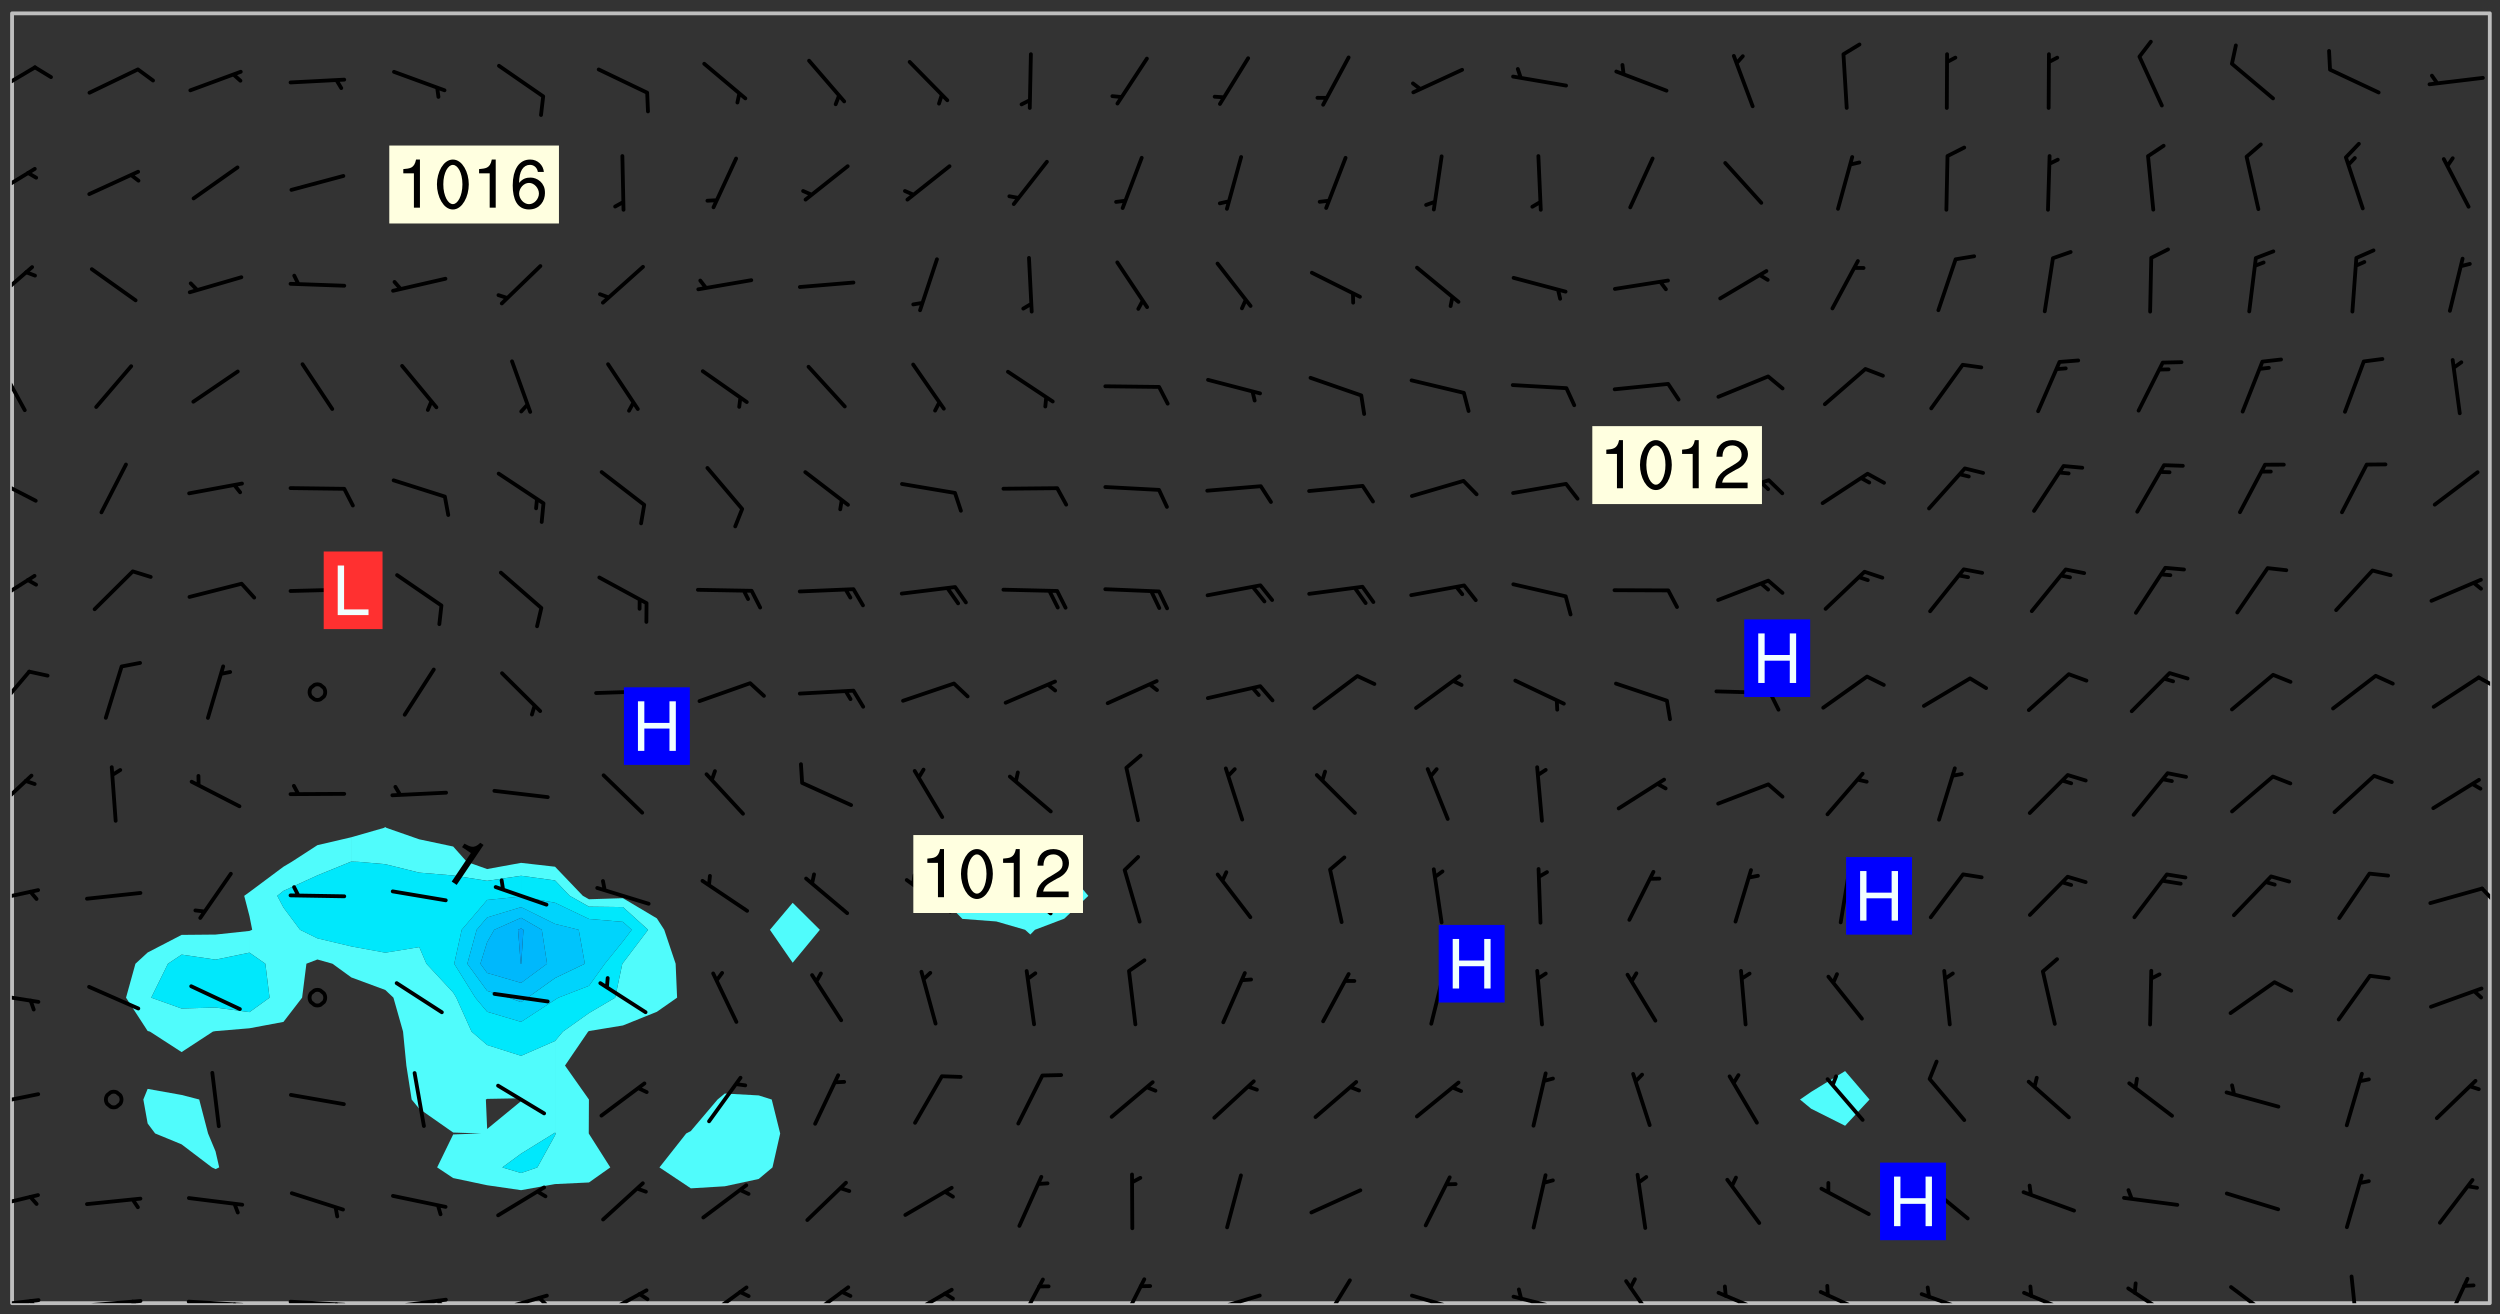 <svg xmlns="http://www.w3.org/2000/svg" role="img" xmlns:xlink="http://www.w3.org/1999/xlink" viewBox="142.45 309.95 326.84 171.84"><rect x="142.45" y="309.95" width="326.84" height="171.84" fill="#333333" stroke="none"/><defs><clipPath id="a"><path d="M144 311.672h1v168.656h-1zm0 0"/></clipPath><clipPath id="b"><path d="M144 311.672h324v168.656H144zm0 0"/></clipPath><clipPath id="c"><path d="M467 311.672h1v168.656h-1zm0 0"/></clipPath><clipPath id="d"><path d="M144 479h4v1.328h-4zm0 0"/></clipPath><clipPath id="e"><path d="M146 479h2v1.328h-2zm0 0"/></clipPath><clipPath id="f"><path d="M153 479h9v1.328h-9zm0 0"/></clipPath><clipPath id="g"><path d="M159 479h2v1.328h-2zm0 0"/></clipPath><clipPath id="h"><path d="M166 479h9v1.328h-9zm0 0"/></clipPath><clipPath id="i"><path d="M172 480h2v.328h-2zm0 0"/></clipPath><clipPath id="j"><path d="M180 479h8v1.328h-8zm0 0"/></clipPath><clipPath id="k"><path d="M186 480h2v.328h-2zm0 0"/></clipPath><clipPath id="l"><path d="M193 479h8v1.328h-8zm0 0"/></clipPath><clipPath id="m"><path d="M199 479h2v1.328h-2zm0 0"/></clipPath><clipPath id="n"><path d="M206 479h9v1.328h-9zm0 0"/></clipPath><clipPath id="o"><path d="M212 479h3v1.328h-3zm0 0"/></clipPath><clipPath id="p"><path d="M220 478h8v2.328h-8zm0 0"/></clipPath><clipPath id="q"><path d="M225 478h3v2.328h-3zm0 0"/></clipPath><clipPath id="r"><path d="M234 478h7v2.328h-7zm0 0"/></clipPath><clipPath id="s"><path d="M247 477h7v3.328h-7zm0 0"/></clipPath><clipPath id="t"><path d="M260 478h8v2.328h-8zm0 0"/></clipPath><clipPath id="u"><path d="M275 476h5v4.328h-5zm0 0"/></clipPath><clipPath id="v"><path d="M288 476h5v4.328h-5zm0 0"/></clipPath><clipPath id="w"><path d="M300 479h8v1.328h-8zm0 0"/></clipPath><clipPath id="x"><path d="M315 477h5v3.328h-5zm0 0"/></clipPath><clipPath id="y"><path d="M326 479h9v1.328h-9zm0 0"/></clipPath><clipPath id="z"><path d="M340 479h8v1.328h-8zm0 0"/></clipPath><clipPath id="A"><path d="M354 477h6v3.328h-6zm0 0"/></clipPath><clipPath id="B"><path d="M366 478h8v2.328h-8zm0 0"/></clipPath><clipPath id="C"><path d="M380 478h8v2.328h-8zm0 0"/></clipPath><clipPath id="D"><path d="M393 478h8v2.328h-8zm0 0"/></clipPath><clipPath id="E"><path d="M406 478h8v2.328h-8zm0 0"/></clipPath><clipPath id="F"><path d="M420 478h7v2.328h-7zm0 0"/></clipPath><clipPath id="G"><path d="M433 477h7v3.328h-7zm0 0"/></clipPath><clipPath id="H"><path d="M449 476h2v4.328h-2zm0 0"/></clipPath><clipPath id="I"><path d="M461 476h5v4.328h-5zm0 0"/></clipPath><clipPath id="J"><path d="M144 465h4v4h-4zm0 0"/></clipPath><clipPath id="K"><path d="M144 452h4v3h-4zm0 0"/></clipPath><clipPath id="L"><path d="M144 439h4v3h-4zm0 0"/></clipPath><clipPath id="M"><path d="M144 426h4v3h-4zm0 0"/></clipPath><clipPath id="N"><path d="M466 425h2v4h-2zm0 0"/></clipPath><clipPath id="O"><path d="M144 411h3v6h-3zm0 0"/></clipPath><clipPath id="P"><path d="M144 397h3v7h-3zm0 0"/></clipPath><clipPath id="Q"><path d="M466 398h2v2h-2zm0 0"/></clipPath><clipPath id="R"><path d="M144 384h4v6h-4zm0 0"/></clipPath><clipPath id="S"><path d="M144 371h4v5h-4zm0 0"/></clipPath><clipPath id="T"><path d="M144 357h2v7h-2zm0 0"/></clipPath><clipPath id="U"><path d="M144 344h3v6h-3zm0 0"/></clipPath><clipPath id="V"><path d="M144 331h4v5h-4zm0 0"/></clipPath><clipPath id="W"><path d="M144 318h4v5h-4zm0 0"/></clipPath><g id="X" clip-path="url(#clip1)"><path fill="#fff" fill-opacity="0" fill-rule="evenodd" d="M0 0h1000v1000H0zm0 0"/><path fill="#d3d3d3" fill-opacity="0" fill-rule="evenodd" d="M162.152 355.867l-.234.293.059.234.117.172.176.234.293.348.113.059.117-.172.059-.234.176-.176.465-.176h.699l.234.293.289.816.059.176.176.23.352.234.699.699.172.176.234.348.234.41.289.582.41.465.23.234.234.176.117.23.176.293.172 1.164v.234l.059.289.059.117.117.117.348.41.117.172.176.176.176.234.117.172.172.352.059.234.234.406.234-.059-.176.176-.059.93h-.582l-.234-.113-.348.113-.117.117-.059.293-.059.176-.117.172-.465.293-.059.234-.059.113v.645l.059.172v.41l.059.059v.406l.059.406.117.176.059.059.23.641-.059.293v.699l-.059.582v.234l-.059.23-.055.352v1.922l.055.117h.426l-.367.117-.023.352.891 1.168 1.742.539 1.34.359v.539l.09.809.535.715 1.52.27.891-.086.09 1.164.535.18 1.16-.18 2.055-.984 1.16-.363 1.879-.176 1.695-.18-.18.719-1.516.086-1.25.09-.805.27-1.074.809.27.719.535.898-.18.625-.266.809.266 1.078.625.898.805.18 1.25-.18-.266.723.098.504.055.293v.172l.059.293v.406l.176.117.352.117h.406l.293-.176.113-.117.059-.117.117-.23.059-.176.352-.465.23-.176.176-.059.176.059.059.176.117.988.055.469.059.172.117.234.176.059.816.059h.289l.117.234.059.406.059.352v1.105l.117.293.117.348.289.699.176.352.582.754.352.176.172.059.469.234.641.465.348.234.293.176.293.055.23.062.816.348.293.176.113.172.352.352.117.176.523.641v.289l.059.352v.348l.059.352.059.289.117.059.172.059h.176l.582.234.176.117.176.289.176.234.113.234.293.23.117.117v.41l.059.055.289.234.234.117.059.117.117.172.059.117.23.234.059.176.234.059.117.059-.117.113-.059.117v.117l-.117.293-.117.289v.582l.176.117.117.059.059.117.117.117.113.059.176.348.059.352.059.406v.176l-.059.176-.117.699v.172l.117.176.293.293h.406l.176.117.117.172.117.293v.234h-.527l-.23-.234h-.234l-.176.059-.059.699.059.348.117.176.176.41.117.23.289.469.176.055h.523l.234.059.758.641.059.293v.234l.059.059.23.348v.352l-.117.172v.293l.293.289.293.176.172.059.293.176.293.117.582.406.289.234.293.176.219.16.016.012.23.176.641.523.176.234.117.176.176.176.113.172v.641l.117.176.469.117.582.117.234.059.23.113.293.117.113.059.586.352.289.172.176.062.176.055.176.059.699.352.289.176.234.055.289.176.234.117.641.406.293.117.172.059.234.059.41.059.23.059.234.117.059.172-.41.176.469.059.059.293.113.234.176.055.234.059.176.059.406.117.641.234.117.172.059.234v.176l-.059.117-.059.406.234.234.117.059.348.117.641.23.176.117.289.117.176.176.234.465.582 1.105.176.176.348.176.176.117.352.117 1.047.523.234.059.465.113.293.059.465.176.758.582.234.234.348.465.176.176.289.234.816.699.293.176.289.289.293.176.293.289.695.641.176.176.293.234.289.234.469.289.641.582.348.234.234.293.348.348.352.465.934.992.348.406.117.176.234.059.113.117.645.176.23.113.234.059.293.176.23.117.934.699.406.406.234.176.406.176.234.117.816.348.348.234.234.117.293.289.23.117.758.352.352.172.23.059.293.117.234.059.871.176h.816l.469.23.172.059.875.699.465.117.293.059.176.059.23.059.469.059.348.059.352.059.406.059h.293l.172.059v.23l.176.176h.293l.348.059.352.059.699.117h.641l.465-.234.293-.176.172-.117.41-.172.289-.176.934-.465.469-.293.523-.293.465-.172.465-.176 1.051-.465.289-.117.41-.117.289-.117.527-.176 1.516-.699.582-.348.289-.059.293-.059.348-.117.875-.23.352-.117h.113l.234-.059.875-.234.234-.059h.812l.352-.059.816-.117.172-.059.352-.055.293-.059.23-.059.816-.176.176-.059h.348l.234-.059.465-.117.758-.172.234-.059h.348l.41-.117.289-.059 1.285-.059h.289l.41-.059.23-.059h.176l.875-.117h.406l.41-.117h.348l.352-.113.871-.059h1.75l1.047.289.41.117.289.117.352.117.289.117 1.051.172.289.059h.293l.293.059.172.059.41.059.172.059.117.059h.117l.117.059.352.059h.113l.41.066 1.922.395 1.926.395 1.52.449 1.695.719 2.145.805 1.605-.719 1.43-.805 1.16-1.078 1.25-.449 3.035-.719 1.875-.359 2.145-1.348 2.234-1.254 2.5-1.258 1.695-.449 1.785-.18 1.16-.27.625.539 1.34-.27.715-.988.984-1.344.445-.18.805-.359 1.875-.539 1.785-.449 1.25-.27 1.16-.09 1.699-.09 1.961-.27 1.25-.09h.539l.625-.09h.891l2.145-.18 2.41-.18 2.59-.09 1.695.18 1.609.09 1.43.359 1.16.719 1.875.988 1.16 1.527.266.715.629.09.355.898.535.539.535 1.527 1.074.359h.535l-.805.535.09 1.707.715 2.695.891.805.895.988.715 1.258 1.785.539 1.52-.18.355 1.344 1.609-.805.98-.539.27.27.316-.215.219-.145.801.449.449-.359h.355l.535-.27.539-.719.535-.27.625-.988 1.16.449.84.371 1.395.617 1.695-.18h1.605l1.785.09.18-1.707.535-1.344.805.27.492.848.402.406-.09.539v.359l.715.449.711-.27h1.43l.359.988.445 1.258.715 1.344 1.25.629 1.695.629.715-.18.18-.539.98-.09.449.359.086 1.258-.266.629-.535.18v.539l.715.984.266.539.984.988.801 1.078-.266.359-.09.898-.625 2.332-.355 2.066-.09 1.793-.18.719-.09.539v1.438l-.98 1.883-.359 1.707-.535.898-.805 1.168-.266.539 2.055 1.254.086.359-.355.539-.09-.18v.809l.09 1.438-.445.715-1.074.094-.266.715.535.898.805.719 1.16.809 1.34.27.445.359-.355.449-1.789-.09-1.25-.449-.715-.719-.625-.09-.176 3.59-.188 1.309h89.359V311.703h-55.27v49.082l.762.125 3.289.543 2.023 2.836v2.754l2.352.332 2.348.332h4.051l-1.379 4.16-2.023.707-2.023.703-.543.344-2.594 1.617-.188.117-2.023-2.078-.73-2.742-2.672-2.078-1.375-3.5-.066-.082-1.957-2.672 2.75-1.418v-49.082H294.422v91.414l.117.031.133.012.074.074.105.047.09.059.086.059.09.059.297.297.059.09.031.117.027.117.016.137-.031.117-.059.09-.059.086-.043.105-.047.102-.027.121v.145l.176.27.148.148.074.086.074.074.043.105.062.09.059.086.043.105.059.09.047.102.043.105.059.086.117.18.074.074.062.086.059.09.043.105.059.09.059.086.062.09.059.09.043.102.117.18.074.074.059.086.074.074.09.059.105.047h.148l.133-.016.133.016.102-.047.074-.074.047-.102-.016-.133v-.148l-.047-.105-.027-.117-.047-.102-.027-.121-.043-.102-.062-.09-.043-.102-.043-.105-.031-.117-.016-.133-.012-.137.086-.059.059-.086.121-.031.043.105.016.133v.117l.059.102.059.09.09.059.148.148.059.09.043.105-.012.102.086.059.105.047.086.059.09.059.074.074-.117.027-.105.047-.086.059-.074.074-.059.09-.062.086-.027.121-.047.102-.043.105-.031.117-.012.133-.016.133v.148l.027.117.047.105.043.102.059.09.074.074.09.059.074.074.09.059.059.09.043.105.047.102.117.031.133.016h.148l.117-.031.105.043.043.105.047.102.027.121L299.5 410l.027.117.031.121.027.117.105.043.102.047.133-.016.148.148.062.086.074.074.07.074.09.062.105.043.102.043.117.031.137.016.117-.031.074-.074.027-.117-.012-.133-.031-.121-.027-.117.043-.105h.117l.09.062.117.027h.148l.133.016h.148l.133.016.133-.016h.148l.133-.016.133-.012.137.012.117-.027.133-.016.191-.059-.059.176-.016.133-.027.121-.016.133-.059.086-.133.016-.105.047-.105.043-.117.031-.117.027-.266.031h-.148l-.133.016-.074.074.059.086.148.148.117.18.074.07.09.062.09.059.086.059.09.059.102.043.105.062.105.043.086.059.105.047.102.043.18.117.059.09-.043.102-.047.105.016.133.223.223.059.09.043.102.031.121.043.102.016.133.031.117.012.137.031.117.148.148.102.043.105.043.117.031.133.016.137.016h.117l.117-.031.09-.059.043-.105.047-.102.043-.105.031-.117.012-.133v-.148l-.012-.133-.016-.133-.031-.117-.043-.105-.047-.105-.043-.102-.043-.105-.016-.133.016-.133.027-.117.031-.117.027-.121.047-.102.09-.059.086-.062.074-.074.09-.059.223-.223.059-.086.074-.074.117-.18.059-.086v-.148l-.074-.074-.102-.047-.105-.043-.102-.043-.059-.09-.047-.105-.027-.117.09-.059.117-.031.102-.043.18-.117.148-.148.012-.133-.012-.105-.09-.059-.133.016h-.148l-.133.016-.133-.016-.121-.031-.086-.059-.074-.074-.059-.09-.062-.086-.117-.18-.059-.086.031-.121.086-.059.121-.031.059-.086v-.121l-.031-.117-.059-.09-.059-.086-.047-.105-.027-.117-.016-.133.059-.09.074-.074.09-.059.117-.18.074-.074.059-.086.148-.148.121-.031.133-.016.133.016.074.074.043.105.016.133-.031.117-.117.031-.133.012-.148.148-.043.105-.047.102-.027.121-.031.117v.148l.031.117.043.105.059.09.074.07.074.074.117.031.121.027.117-.027.133-.016h.117l.09.059.074.074.047.105.059.086.102.047.133.016.105.043.086.059-.012.105-.074.074-.18.117-.059.09-.09.059-.07.074-.074.074-.062.09-.027.117-.016.133.016.133-.016.133v.148l.016.133.027.117.031.121.074.074.09.059.086.059.09.059.117.031v.086l-.102.047-.09.059-.266.031-.117.027h-.148l-.105.043-.102.047-.059.09-.062.234-.012.133-.031.121-.016.133v.293l-.012.133.012.137.016.133.133.016.133.012.121.031.086.059.074.074.047.105.043.102.016.133v.445l-.016.133v.445l.031.266.027.117.016.133.031.117.086.211.031.266v.148l-.031.117-.027.117-.031.121-.027.117-.031.117-.031.121-.012.133-.016.133.09.059.117-.031.102.016.047.105-.031.266v.441l-.043.105-.047.105-.043.102-.043.105-.059.086-.031.121-.043.117-.031.117-.016.133.016.133.059.09.105.047.086.059.059.086-.012.137-.031.117-.043.102v.445l-.016.133v.148l-.031.117-.043.105-.027.117-.047.105-.043.102-.031.121-.027.117-.031.133-.031.117-.027.117-.043.105-.031.117-.031.121-.012.133-.016.133v.297l.027.117v.148l.047.398.027.117.059.09.121.031h.148l.133-.016.059.09v.117l-.059.09-.09.059-.102.043-.105.047-.09.059-.086.059-.137.016-.117-.031-.133-.016-.102.047-.062.086-.012.137-.016.133-.031.117-.027.117-.016.133-.031.121v.297l.016.133.031.117v.148l.012.133v.148l-.027.117-.047.102-.027.121-.031.117-.059.09-.074.074-.102.043-.105.047-.117.027-.121.031-.102-.047.059-.086.105-.047.027-.117.031-.117.027-.121.031-.117v-.148l.016-.133-.031-.117-.043-.105-.105.016-.074.074-.102.043-.09.062-.074.074-.043.102-.016.133-.031.117L304.25 426l-.031.117-.027.117-.031.121-.027.117-.031.117-.043.105-.09.059h-.09l-.117-.031-.031-.086.016-.137-.031-.117v-.148l-.012-.133v-.148l-.062-.234-.027-.121-.043-.102-.047-.105-.059-.086-.059-.09-.043-.105-.062-.086-.148-.148-.07-.074-.105-.047-.105-.043-.102-.043-.297-.297-.09-.074-.086-.059-.105-.043-.09-.062-.086-.059-.105-.043-.09-.059-.086-.062-.074-.07-.105-.047-.086-.059-.105-.043-.09-.062-.102-.043-.105-.043-.086-.059-.105-.047-.105-.043-.102-.047-.09-.059-.102-.043-.105-.043-.09-.062-.117-.027-.133-.016-.133.016H299.75l-.133.016-.117-.031-.09-.059-.074-.074-.09-.059-.102-.047h-.148l-.121-.027-.102-.043-.074-.074-.117-.18-.09-.059-.102-.043-.09-.062-.105-.043-.09-.059-.086-.059-.105-.047-.059-.086-.059-.09-.043-.105-.047-.102-.074-.074-.086-.059-.074-.074-.09-.059-.223-.223-.043-.105-.031-.266.105-.043h.145l.105.043.074.074.09.059.086.059.105.047.09.059.148.148.07.074.148.148.062.086.074.074.086.059.074.074.09.062.09.059.086.059.27.176.102.047.105.043.102.043.047-.074.059-.086.074-.074.07-.074.105.043.074.074.059.09.043.102.047.105.043.105.121.027.117-.027.074-.09.043-.105.059-.09.074-.074.105-.043.117-.027.133.012.09.059.148.148.059.09.043.105.047.102.043.105.043.102.105.047.105.043.133.016.086-.059.059-.09.074-.074.105-.043.117.027.105.047.102.043.105.043.102.047.18.117v.117l-.016.133.016.133.016.137.059.086.102.047.121.027.117.031h.148l.117-.031.059-.09.18-.117.059-.09.074-.074.059-.086.117-.18.18-.117.117.031.09.059.043.074-.016.133v.117l.09.059h.148l.133-.016.133-.012.266-.031.105-.043.117-.031.121-.027.074-.074.07-.074.062-.09-.016-.105-.047-.102-.102-.043-.105-.016-.117.027-.266.031h-.148l-.074-.074-.09-.059-.117-.031-.117-.027-.133-.016h-.148l-.133.016h-.297l-.105-.047-.148-.148-.043-.102-.059-.09.223-.223.086-.059.105-.043.117-.031.133-.016.133.016.137.016.102.043.133-.012.09-.062.102-.043.062-.09-.047-.102-.09-.059-.117-.031-.102-.043-.059-.09-.062-.09v-.117l.016-.133.105-.047.074-.07v-.121l-.09-.059-.031-.117.09-.059.074-.074.043-.105.059-.09.047-.102.016-.133v-.148l-.047-.105-.043-.102-.09-.059-.133-.016-.102-.043-.137-.016-.117-.031h-.445l-.133-.016-.133-.012-.133-.016-.117-.031h-.148l-.133-.016-.133-.012-.266-.031-.121-.043-.086-.059-.074-.074v-.148l.012-.133.105-.047.102-.043.133-.016h.152l.133-.016h.293l.121.031.102.043.09.059.234.062.121-.047.09-.059.102-.043.133-.016.105.043.102.047.133.012.121-.027h.145l.121-.031.117-.027.105-.047.074-.074.086-.059.148-.148.059-.086.047-.105.027-.117.016-.105-.102-.043-.09-.059-.117-.031-.105-.043-.09-.062-.074-.086-.074-.074-.102-.043-.105-.047-.102-.043-.059-.09-.047-.102-.086-.211-.062-.086-.059-.09-.074-.074-.086-.059h-.27l-.117.031-.09.059-.102.043-.133.016-.105-.016-.027-.117-.062-.09-.117-.031-.102-.043-.148-.148-.031-.117-.016-.105.074-.074.18-.117.117-.027.117-.031.137.016.102.043.105.043.102.047.105.043.117.031.133.016.117.027.133.016.105-.016.09-.059-.074-.074-.105-.043-.074-.074-.074-.09-.148-.148-.086-.059-.09-.059-.074-.074-.09-.059-.102-.047-.121-.027-.102-.047-.105-.043-.117-.031-.102-.043-.121-.031h-.148l-.117.031-.105.043-.086.062-.18.117-.086.059-.09.059-.105.047-.086.059-.105.043-.102.043-.105.047-.074.074-.059.09-.059.086-.047.105-.059.086-.074.074-.133-.012-.117-.031h-.117l-.074.074-.09.059-.074.074-.09.059-.086.059-.105.047-.102.043-.137.016-.102-.043-.148-.148-.105-.047h-.086l-.105.047-.102.043-.121.031-.117-.031-.074-.074v-.117l.031-.121.074-.07.059-.09.074-.074.117-.031.105-.043h.293l.133-.016.137-.016.102-.043.09-.059.102-.047.09-.059.133-.012.09.059.133.012.09-.059.086-.059.105-.043.09-.059.086-.062.09-.059.148-.148.059-.086.059-.09.105-.043.133-.016.117.027.121.031.059-.059.059-.09.031-.266.027-.117.105.012.133.016.102-.043.09-.059.059-.09.074-.074.059-.09.047-.102.012-.133-.012-.133-.047-.105-.148-.148-.059-.09-.059-.086-.043-.105v-.445l.016-.133v-.148l.012-.133-.059-.059-.09.059-.102-.043-.18-.117-.086-.059-.062-.09-.059-.09-.074-.074-.086-.059-.121.031-.102.012-.105.047-.086.059-.105.043-.148.148-.09.059-.086.059-.09.062-.105.043-.133.016v-.121l.105-.043.117-.031.074-.07.043-.105v-.148l-.027-.117-.148-.148-.133-.016h-.148l-.117.031-.105.043-.102.043-.09.062-.117.027-.074-.074.012-.133-.043-.102-.043-.105-.09-.059-.117.027-.121.031-.117.031-.102.043-.121.031-.102.043-.105.043-.09.059-.102.016v-.117l.016-.133-.059-.09-.074.043-.148.148-.059.09-.074.074-.047.105-.043.102-.074.074-.059.09-.074.074-.059.086-.074.074-.09.062-.074.07-.074.074-.102.016-.133.016-.105-.043v-.121l.148-.148.043-.102.059-.09.047-.102.043-.105.059-.09.031-.117.043-.102.031-.121.027-.117.047-.105.043-.102.043-.105.074-.07.09-.062.09-.059.102-.043h.297l.266-.031.105-.043-.074-.074-.117-.031-.105-.043-.09-.059-.102-.047-.09-.059-.102-.043-.105-.043-.09-.062-.086-.059-.105-.043-.102-.043-.121-.031-.117-.031-.102-.043L297.5 410.25l-.102-.043-.09-.059-.043-.105-.016-.133.102-.043.133-.016.137.016.133-.016.102-.043.059-.09.016-.105-.09-.059-.074-.074-.102-.043-.09-.059-.148-.148-.043-.105-.016-.133v-.293l-.059-.09-.09-.059-.074-.074-.043-.105-.031-.117-.059-.09-.074-.074-.117-.027-.074-.074-.09-.059-.09-.062-.086-.059-.074-.074-.059-.086-.047-.105-.086-.059-.148-.148-.195-.059-.133.016-.102.043-.074.074-.047.102-.043.105-.059.09-.059.086-.297.297-.09.059h-.086l-.062-.086-.043-.105.031-.117.059-.09.027-.117-.012-.133-.09-.062-.105.047-.117.027-.117.031-.27.176-.102.047-.117.027-.105.047-.09.059-.102.043-.059-.086-.047-.105.016-.133.047-.105.07-.074.074-.07.059-.09v-.148l-.043-.105h-.238l-.102.047-.031.117-.027.117-.031.121-.074.043-.133.016-.074-.047-.043-.102-.043-.105-.047-.102-.043-.105-.121.031-.102.043-.133.016-.117.031-.105.043-.09.059-.102.047-.121.027-.133.016-.102-.043-.059-.09-.047-.105-.043-.102-.043-.105v-.117l.059-.09.086-.059.18-.117.102-.047.105-.043.105-.059.102-.043.09-.062.102-.043.105-.059.102-.047.09-.059.105-.043.102-.043.09-.062.102-.043.137-.016.117.031.102.043.121.031.102.043.105.047.102.043.105.043.102.047.105.043.102.043.105.047.086.059.105.043.117.031.105.043.102.047.09.059.105.043.102.043.105.047.117.027.102.047.121.027h.148l.086-.059.016-.102.059-.09-.027-.117-.074-.074-.117-.18-.074-.074-.09-.074-.18-.117-.086-.059-.105-.043-.102-.047-.27-.176-.059-.09-.074-.074-.059-.09-.043-.102-.031-.117-.016-.137v-.562l-.012-.133-.016-.133-.031-.117-.016-.133-.012-.133-.031-.121-.223-.223-.059-.086-.016-.105.031-.117.133-.016v-91.414H172.992v1.453l-.059.234-.352 1.051-.172.523-.117.348-.176.41-.117.172-.234.293-.23.059h-.352l-.117.059-.23.406v.293l.117.176.23.23.117.234.641.758.293.465.176.234.23.352.234.348.641.816.176.465.172.41.117.695.176.469.117 1.398.059.465v.875l.117 1.047v4.781l-.059.465-.352 1.281-.176.523-.113.41-.352.93L172.934 336l-.234.582-.117.176-.172.348-.176.406-.352.816-.059.293-.113.293-.117.289-.059.176-.117.875-.059.406-.059.117-.059.176-.059.172-.23.527-.117.172v.234l-.117.234-.059.172-.176.586v.289l-.059.176v.293l-.059.113-.059.527v.172l-.055.234v2.621l-.176.816-.117.176-.176.234-.117.172-.113.234-.586.934-.23.289-.293.465-.176.234-.289.352-.352.699-.113.23-.176.41-.176.23-.406.527-.816.699-.293.172-.289.234-.176.117-.176.176-.523.406-.527.176-.172.176-.234.055-.641.176h-.758m12.211 31.023l-1.074.449.359.895 1.25-.715.445-.539-.98-.09"/><path fill="#d3d3d3" fill-opacity="0" fill-rule="evenodd" d="M201.508 416.598h-.895l.449.629.98.359.805-.09.445-.988-.176.09-.715-.355-.895.355m154.621 59.07l-.059-.523v-.293l.113-.293.059-.23.469-.469h.113l.117-.113.117-.059h.176l.234-.059h.348l.234.059.117.059.23.172.059.176.117.582v.293l-.117.176-.172.289-.176.176-.527.523-.23.234-.117.059h-.176l-.117-.059-.406-.293-.176-.117-.117-.059-.059-.113-.055-.117m6.641-10.957l-.059-.172v-1.109l.059-.172.176-.059.172-.059h.176l.234-.059.117.059.059.699-.059.172-.117.176-.117.059-.234.523-.113.059h-.234l-.059-.117m9.613-14.391l-.117-.176v-.699l.293-.875.117-.172.176-.352.113-.23.117-.293.352-.758.117-.23.172-.234h.176l.117-.059h.641l.117.059.234.234.172.113.352.293.117.117.113.176v.113l.117.059.117.117v.699l-.059.176v.23l-.059.176-.348 1.051-.117.23-.117.234-.117.059-.23.234-.641.289h-.875l-.41-.117-.641-.465"/><path fill="none" stroke="#bebebe" stroke-linecap="round" stroke-linejoin="round" stroke-miterlimit="10" stroke-width=".5" d="M467.957 311.695H144.027v168.625h323.93v-168.625"/><g clip-path="url(#a)"><path fill="#fff" fill-opacity="0" fill-rule="evenodd" d="M144 475.891v4.438h.004H144V311.672h.004H144v164.219"/></g><g clip-path="url(#b)"><path fill="#fff" fill-opacity="0" fill-rule="evenodd" d="M144.004 480.328V311.672h48.816v106.41l-.188.109-4.25 1.219-4.438 1.035-3.371 2.184-1.066.633-4.441 3.309-.691.5.691 2.664.352 1.773-.352.148-4.438.477-4.438.043-4.438 2.301-1.598 1.469-1.23 4.438 2.828 4.359v7.57l-.562 1.387.562 3.133.977 1.305 3.461 1.426 3.965 3.012.473.227.48-.227-.48-2.094-.977-2.344-1.156-4.438-2.305-.594-4.438-.793v-7.57l.297.078 4.141 2.68 4.098-2.68.34-.062 4.438-.371 4.441-.832 2.441-3.172.562-4.438 1.434-.551 1.965.551 2.473 1.793 4.438 1.641 1.066 1.004 1.258 4.438.434 4.441.691 4.438.992 1.211 4.438 3.109 3.645.117-3.645.129-2.098 4.309 2.098 1.395 4.438.938 4.438.645 4.441-.797 4.438-.211 2.785-1.969-2.785-4.383-.031-.055.023-4.438-3.129-4.438 3.027-4.441.109-.074 4.438-.727 4.438-1.785 2.645-1.852-.191-4.438-1.492-4.438-.961-1.488-4.438-2.641-4.438.141-.801-.449-3.637-3.805-4.441-.504-4.438.809-2.652-.941-1.785-2.004-4.438-.941-4.273-1.492-.168-.109V311.672h44.387v141.242l-.949.785-3.492 4.117-.605.32-3.496 4.438 4.102 2.734 4.441-.27 4.438-.957 1.797-1.508 1.008-4.438-1.105-4.438-1.699-.539-4.438-.246V311.672h8.875v116.305l-2.973 3.531 2.973 4.305 3.555-4.305-3.555-3.531V311.672h35.508v111.645l-4.438.078-4.441.07-4.438.934-2.969 2.672 2.969 3.012 4.438.336 3.758 1.09.684.617.602-.617 3.836-1.457 3.148-2.98-3.148-3.754V311.672h102.082v138.305l-4.438 2.719-1.457 1.004 1.457 1.203 4.438 2.227 3.191-3.43-3.191-3.723V311.672h84.324v168.656H144.004"/></g><path fill="#50fcfc" fill-rule="evenodd" d="M161.754 444.742l-2.828-4.359 1.23-4.438 1.598-1.469 4.438-2.301 4.438-.043 4.438-.477v2.84l-4.438.914-4.438-.656-1.785 1.191-2.188 4.438 3.973 1.418 4.438-.129 4.438.602 2.625-1.891-.551-4.438-2.074-1.449v-2.84l.352-.148-.352-1.773-.691-2.664.691-.5 4.441-3.309 1.066-.633 3.371-2.184 4.438-1.035v3.188l-.113.031-4.324 1.766-4.438 2.027-.809.648.809 1.531 2.168 2.906 2.27 1.121 4.438 1.051 4.438.82 4.441-.727.934 2.172 3.504 3.777.402.66 1.996 4.438 2.039 1.754 4.438 1.41v5.551l-4.438.082-.168.082.168 3.852 4.438-3.648.383-.203-.383-.164v-5.551l4.441-1.941v11.977l-.18.117-4.262 2.637-2.453 1.801 2.453.734 2.125-.734 2.316-4.203.086-.234-.086-.117v-11.977l1.023-1.223 3.414-2.426 3.418-2.012.941-4.438.078-.094 3.289-4.344-3.289-2.969-4.438-.055-2.516-1.414-1.922-2.012-4.441-.613-4.438.664-4.438-.703-4.438-.371-4.441-1.102-3.477-.305-.961-.031v-3.188l4.25-1.219.188-.109.168.109 4.273 1.492 4.438.941 1.785 2.004 2.652.941 4.438-.809 4.441.504 3.637 3.805.801.449 4.438-.141 4.438 2.641.961 1.488 1.492 4.438.191 4.438-2.645 1.852-4.438 1.785-4.438.727-.109.074-3.027 4.441 3.129 4.438-.023 4.438.031.055 2.785 4.383-2.785 1.969-4.438.211-4.441.797-4.438-.645-4.438-.938-2.098-1.395 2.098-4.309 3.645-.129-3.645-.117-4.438-3.109-.992-1.211-.691-4.438-.434-4.441-1.258-4.438-1.066-1.004-4.438-1.641-2.473-1.793-1.965-.551-1.434.551-.562 4.438-2.441 3.172-4.441.832-4.438.371-.34.062-4.098 2.68-4.141-2.68-.297-.078m0 12.09l-.562-3.133.562-1.387 4.438.793 2.305.594 1.156 4.438.977 2.344.48 2.094-.48.227-.473-.227-3.965-3.012-3.461-1.426-.977-1.305"/><path fill="#00e8fc" fill-rule="evenodd" d="M166.191 441.801l-3.973-1.418 2.188-4.438 1.785-1.191 4.438.656 4.438-.914 2.074 1.449.551 4.438-2.625 1.891-4.438-.602-4.438.129m13.316-13.199l-.809-1.531.809-.648 4.438-2.027 4.324-1.766.113-.031.961.031 3.477.305 4.441 1.102 4.438.371 4.438.703 4.438-.664v2.711l-4.438.449-3.324 3.902-.98 4.438 2.762 4.438 1.543 1.836 4.438 1.324 4.441-2.895.422-.266 4.016-1.555 2.07-2.883 2.367-2.926 1.145-1.512-1.145-1.035-4.438-.379-4.438-2.121-4.441-.816v-2.711l4.441.613 1.922 2.012 2.516 1.414 4.438.055 3.289 2.969-3.289 4.344-.078.094-.941 4.438-3.418 2.012-3.414 2.426-1.023 1.223-4.441 1.941-4.438-1.41-2.039-1.754-1.996-4.438-.402-.66-3.504-3.777-.934-2.172-4.441.727-4.438-.82-4.438-1.051-2.27-1.121-2.168-2.906"/><path fill="#00d4fc" fill-rule="evenodd" d="M204.594 440.383l-2.762-4.438.98-4.438 3.324-3.902 4.438-.449v1.391l-4.438 1.348-1.371 1.613-1.223 4.438 2.594 3.547 2.797.891 1.641.578.848-.578 3.594-2.566 3.895-1.871-.801-4.438-3.094-.766-4.441-2.195v-1.391l4.441.816 4.438 2.121 4.438.379 1.145 1.035-1.145 1.512-2.367 2.926-2.07 2.883-4.016 1.555-.422.266-4.441 2.895-4.438-1.324-1.543-1.836"/><path fill="#00c4fc" fill-rule="evenodd" d="M206.137 439.492l-2.594-3.547 1.223-4.438 1.371-1.613 4.438-1.348v1.391l-3.512 1.57-.926 1.617-.883 2.82.883 1.207 4.438 1.297 3.398-2.504-.691-4.438-2.707-1.57v-1.391l4.441 2.195 3.094.766.801 4.438-3.895 1.871-3.594 2.566-.848.578-1.641-.578-2.797-.891"/><path fill="#00b8fc" fill-rule="evenodd" d="M206.137 437.152l-.883-1.207.883-2.82.926-1.617 3.512-1.57v1.391l-.398.18.348 4.438.051.016.02-.016.289-4.438-.309-.18v-1.391l2.707 1.57.691 4.438-3.398 2.504-4.438-1.297"/><path fill="#fff" fill-opacity="0" fill-rule="evenodd" d="M206.137 453.617l-.168.082.168 3.852 4.438-3.648.383-.203-.383-.164-4.438.082"/><path fill="#00e8fc" fill-rule="evenodd" d="M210.574 463.309l-2.453-.734 2.453-1.801 4.262-2.637.18-.117.086.117-.086.234-2.316 4.203-2.125.734"/><path fill="#00a8fc" fill-rule="evenodd" d="M210.523 435.945l-.348-4.438.398-.18.309.18-.289 4.438-.02.016-.051-.016"/><path fill="#50fcfc" fill-rule="evenodd" d="M232.766 465.309l-4.102-2.734 3.496-4.438.605-.32 3.492-4.117.949-.785 4.438.246 1.699.539 1.105 4.438-1.008 4.438-1.797 1.508-4.438.957-4.441.27m13.316-29.496l-2.973-4.305 2.973-3.531 3.555 3.531-3.555 4.305m22.191-5.73l-2.969-3.012 2.969-2.672 4.438-.934 4.441-.07v2.094l-4.441.516-3.859 1.066 3.859.988 4.441 1.016 4.438-1.77.246-.234-.246-.297-4.438-1.285v-2.094l4.438-.078 3.148 3.754-3.148 2.98-3.836 1.457-.602.617-.684-.617-3.758-1.09-4.438-.336"/><path fill="#00e8fc" fill-rule="evenodd" d="M272.711 428.059l-3.859-.988 3.859-1.066 4.441-.516 4.438 1.285.246.297-.246.234-4.438 1.77-4.441-1.016"/><path fill="#50fcfc" fill-rule="evenodd" d="M379.234 454.902l-1.457-1.203 1.457-1.004 4.438-2.719 3.191 3.723-3.191 3.43-4.438-2.227"/><g clip-path="url(#c)"><path fill="#fff" fill-opacity="0" fill-rule="evenodd" d="M467.996 480.328H468V311.672h-.004H468v168.656h-.004"/></g><path fill="#fff" fill-opacity="0" fill-rule="evenodd" d="M197.809 424.926l4.848 3.262 5.555-8.27-4.848-3.258-5.555 8.266"/><path fill-rule="evenodd" d="M205.246 420.133l.422.285-3.512 5.223-.652-.438 2.504-3.727-1.152-.773.312-.461.5.258.238.094.242.055.246-.004.262-.078.281-.164.309-.27"/><g clip-path="url(#d)"><path fill="none" stroke="#000" stroke-linecap="round" stroke-linejoin="round" stroke-miterlimit="10" stroke-width=".5" d="M147.488 479.922l-6.977.812"/></g><g clip-path="url(#e)"><path fill="none" stroke="#000" stroke-linecap="round" stroke-linejoin="round" stroke-miterlimit="10" stroke-width=".5" d="M146.473 480.039l.699 1.012"/></g><g clip-path="url(#f)"><path fill="none" stroke="#000" stroke-linecap="round" stroke-linejoin="round" stroke-miterlimit="10" stroke-width=".5" d="M160.816 480.035l-7.004.586"/></g><g clip-path="url(#g)"><path fill="none" stroke="#000" stroke-linecap="round" stroke-linejoin="round" stroke-miterlimit="10" stroke-width=".5" d="M159.797 480.121l.664 1.031"/></g><g clip-path="url(#h)"><path fill="none" stroke="#000" stroke-linecap="round" stroke-linejoin="round" stroke-miterlimit="10" stroke-width=".5" d="M174.137 480.539l-7.016-.418"/></g><g clip-path="url(#i)"><path fill="none" stroke="#000" stroke-linecap="round" stroke-linejoin="round" stroke-miterlimit="10" stroke-width=".5" d="M173.117 480.477l.512 1.117"/></g><g clip-path="url(#j)"><path fill="none" stroke="#000" stroke-linecap="round" stroke-linejoin="round" stroke-miterlimit="10" stroke-width=".5" d="M187.453 480.527l-7.016-.398"/></g><g clip-path="url(#k)"><path fill="none" stroke="#000" stroke-linecap="round" stroke-linejoin="round" stroke-miterlimit="10" stroke-width=".5" d="M186.434 480.469l.512 1.113"/></g><g clip-path="url(#l)"><path fill="none" stroke="#000" stroke-linecap="round" stroke-linejoin="round" stroke-miterlimit="10" stroke-width=".5" d="M200.742 479.867l-6.965.922"/></g><g clip-path="url(#m)"><path fill="none" stroke="#000" stroke-linecap="round" stroke-linejoin="round" stroke-miterlimit="10" stroke-width=".5" d="M199.73 480.004l.711.996"/></g><g clip-path="url(#n)"><path fill="none" stroke="#000" stroke-linecap="round" stroke-linejoin="round" stroke-miterlimit="10" stroke-width=".5" d="M213.945 479.336l-6.742 1.984"/></g><g clip-path="url(#o)"><path fill="none" stroke="#000" stroke-linecap="round" stroke-linejoin="round" stroke-miterlimit="10" stroke-width=".5" d="M212.965 479.625l.859.879"/></g><g clip-path="url(#p)"><path fill="none" stroke="#000" stroke-linecap="round" stroke-linejoin="round" stroke-miterlimit="10" stroke-width=".5" d="M226.973 478.641l-6.164 3.375"/></g><g clip-path="url(#q)"><path fill="none" stroke="#000" stroke-linecap="round" stroke-linejoin="round" stroke-miterlimit="10" stroke-width=".5" d="M226.074 479.133l1.027.672"/></g><g clip-path="url(#r)"><path fill="none" stroke="#000" stroke-linecap="round" stroke-linejoin="round" stroke-miterlimit="10" stroke-width=".5" d="M240.047 478.262l-5.68 4.137"/></g><path fill="none" stroke="#000" stroke-linecap="round" stroke-linejoin="round" stroke-miterlimit="10" stroke-width=".5" d="M239.219 478.863l1.105.535"/><g clip-path="url(#s)"><path fill="none" stroke="#000" stroke-linecap="round" stroke-linejoin="round" stroke-miterlimit="10" stroke-width=".5" d="M253.348 478.242l-5.652 4.176"/></g><path fill="none" stroke="#000" stroke-linecap="round" stroke-linejoin="round" stroke-miterlimit="10" stroke-width=".5" d="M252.523 478.848l1.109.531"/><g clip-path="url(#t)"><path fill="none" stroke="#000" stroke-linecap="round" stroke-linejoin="round" stroke-miterlimit="10" stroke-width=".5" d="M266.875 478.566l-6.078 3.523"/></g><path fill="none" stroke="#000" stroke-linecap="round" stroke-linejoin="round" stroke-miterlimit="10" stroke-width=".5" d="M265.992 479.078l1.039.648"/><g clip-path="url(#u)"><path fill="none" stroke="#000" stroke-linecap="round" stroke-linejoin="round" stroke-miterlimit="10" stroke-width=".5" d="M278.797 477.227l-3.293 6.207"/></g><path fill="none" stroke="#000" stroke-linecap="round" stroke-linejoin="round" stroke-miterlimit="10" stroke-width=".5" d="M278.316 478.129l1.227-.004"/><g clip-path="url(#v)"><path fill="none" stroke="#000" stroke-linecap="round" stroke-linejoin="round" stroke-miterlimit="10" stroke-width=".5" d="M292.051 477.195l-3.172 6.27"/></g><path fill="none" stroke="#000" stroke-linecap="round" stroke-linejoin="round" stroke-miterlimit="10" stroke-width=".5" d="M291.59 478.105l1.227-.023"/><g clip-path="url(#w)"><path fill="none" stroke="#000" stroke-linecap="round" stroke-linejoin="round" stroke-miterlimit="10" stroke-width=".5" d="M307.145 479.32l-6.73 2.02"/></g><g clip-path="url(#x)"><path fill="none" stroke="#000" stroke-linecap="round" stroke-linejoin="round" stroke-miterlimit="10" stroke-width=".5" d="M315.262 483.328l3.668-5.996"/></g><g clip-path="url(#y)"><path fill="none" stroke="#000" stroke-linecap="round" stroke-linejoin="round" stroke-miterlimit="10" stroke-width=".5" d="M327.043 479.328l6.738 2"/></g><g clip-path="url(#z)"><path fill="none" stroke="#000" stroke-linecap="round" stroke-linejoin="round" stroke-miterlimit="10" stroke-width=".5" d="M340.32 479.469l6.812 1.723"/></g><path fill="none" stroke="#000" stroke-linecap="round" stroke-linejoin="round" stroke-miterlimit="10" stroke-width=".5" d="M341.312 479.719l-.293-1.191"/><g clip-path="url(#A)"><path fill="none" stroke="#000" stroke-linecap="round" stroke-linejoin="round" stroke-miterlimit="10" stroke-width=".5" d="M355.043 477.438l3.996 5.781"/></g><path fill="none" stroke="#000" stroke-linecap="round" stroke-linejoin="round" stroke-miterlimit="10" stroke-width=".5" d="M355.625 478.277l.562-1.086"/><g clip-path="url(#B)"><path fill="none" stroke="#000" stroke-linecap="round" stroke-linejoin="round" stroke-miterlimit="10" stroke-width=".5" d="M367.121 478.961l6.473 2.734"/></g><path fill="none" stroke="#000" stroke-linecap="round" stroke-linejoin="round" stroke-miterlimit="10" stroke-width=".5" d="M368.062 479.359l-.109-1.223"/><g clip-path="url(#C)"><path fill="none" stroke="#000" stroke-linecap="round" stroke-linejoin="round" stroke-miterlimit="10" stroke-width=".5" d="M380.48 478.855l6.379 2.945"/></g><path fill="none" stroke="#000" stroke-linecap="round" stroke-linejoin="round" stroke-miterlimit="10" stroke-width=".5" d="M381.41 479.285l-.07-1.227"/><g clip-path="url(#D)"><path fill="none" stroke="#000" stroke-linecap="round" stroke-linejoin="round" stroke-miterlimit="10" stroke-width=".5" d="M393.68 479.137l6.613 2.383"/></g><path fill="none" stroke="#000" stroke-linecap="round" stroke-linejoin="round" stroke-miterlimit="10" stroke-width=".5" d="M394.645 479.484l-.176-1.215"/><g clip-path="url(#E)"><path fill="none" stroke="#000" stroke-linecap="round" stroke-linejoin="round" stroke-miterlimit="10" stroke-width=".5" d="M407.062 478.965l6.477 2.727"/></g><path fill="none" stroke="#000" stroke-linecap="round" stroke-linejoin="round" stroke-miterlimit="10" stroke-width=".5" d="M408.004 479.363l-.109-1.223"/><g clip-path="url(#F)"><path fill="none" stroke="#000" stroke-linecap="round" stroke-linejoin="round" stroke-miterlimit="10" stroke-width=".5" d="M420.688 478.391l5.859 3.879"/></g><path fill="none" stroke="#000" stroke-linecap="round" stroke-linejoin="round" stroke-miterlimit="10" stroke-width=".5" d="M421.539 478.953l.117-1.223"/><g clip-path="url(#G)"><path fill="none" stroke="#000" stroke-linecap="round" stroke-linejoin="round" stroke-miterlimit="10" stroke-width=".5" d="M434.125 478.215l5.613 4.227"/></g><g clip-path="url(#H)"><path fill="none" stroke="#000" stroke-linecap="round" stroke-linejoin="round" stroke-miterlimit="10" stroke-width=".5" d="M449.883 476.832l.727 6.992"/></g><g clip-path="url(#I)"><path fill="none" stroke="#000" stroke-linecap="round" stroke-linejoin="round" stroke-miterlimit="10" stroke-width=".5" d="M465.035 477.137l-2.945 6.383"/></g><path fill="none" stroke="#000" stroke-linecap="round" stroke-linejoin="round" stroke-miterlimit="10" stroke-width=".5" d="M464.605 478.066l1.227-.07"/><g clip-path="url(#J)"><path fill="none" stroke="#000" stroke-linecap="round" stroke-linejoin="round" stroke-miterlimit="10" stroke-width=".5" d="M147.418 466.191l-6.836 1.645"/></g><path fill="none" stroke="#000" stroke-linecap="round" stroke-linejoin="round" stroke-miterlimit="10" stroke-width=".5" d="M146.422 466.43l.812.922m13.574-.695l-6.988.715m5.973-.609l.684 1.02m13.641-.332l-6.973-.871m5.957.746l.438 1.145m13.754-.387l-6.695-2.137m5.719 1.824l.223 1.211m14.16-1.25l-6.879-1.434m5.879 1.227l.344 1.176m13.539-3.508l-6.012 3.645m5.137-3.113l1.055.629m12.727-1.707l-5.195 4.738m4.438-4.047l1.156.41m13.129-.84l-5.621 4.215m4.805-3.602l1.109.52m12.738-1.465l-5.055 4.879m4.32-4.168l1.168.379m13.387-.426l-6.062 3.551m5.18-3.035l1.047.645m11.555-2.59l-2.871 6.41m2.453-5.48l1.227-.082M290.445 463.5l.039 7.027m-.031-6.004l1.078-.582m13.156-.324l-1.812 6.793m17.422-4.848l-6.402 2.902m18.086-4.594l-3.141 6.285m2.684-5.371l1.227-.031m11.758-1.164l-1.562 6.848m1.336-5.852l1.184-.32m11.074-.73l1.004 6.957m-.859-5.945l.992-.723m10.59.363l4.18 5.652m-3.57-4.828l.527-1.109m11.172 1.449l6.191 3.324m-5.289-2.84l.004-1.227m12.793.172l5.426 4.465m-4.637-3.816l.242-1.203M407 465.809l6.602 2.41m-5.641-2.059l-.168-1.215m12.34 1.613l6.969.91m-5.957-.777l-.43-1.148m12.859.438l6.715 2.066m10.938-4.406l-1.957 6.746m1.672-5.766l1.199-.25m13.551-.152l-4.262 5.59m3.645-4.773l1.211.199"/><g clip-path="url(#K)"><path fill="none" stroke="#000" stroke-linecap="round" stroke-linejoin="round" stroke-miterlimit="10" stroke-width=".5" d="M147.445 453l-6.891 1.395"/></g><path fill="none" stroke="#000" stroke-linecap="round" stroke-linejoin="round" stroke-miterlimit="10" stroke-width=".5" d="M158.336 453.699l-.02-.199-.059-.191-.094-.18-.457-.375-.191-.059-.199-.02-.199.02-.195.059-.457.375-.094.18-.059.191-.02.199.02.199.059.191.094.176.457.379.195.059.199.02.199-.02.191-.059.457-.379.094-.176.059-.191.02-.199m12.719 3.488l-.848-6.977m17.199 4.09l-6.922-1.207m17.387 4.066l-1.219-6.922m16.934 5.273l-6.02-3.625m19.137-.293l-5.625 4.211m4.809-3.598l1.109.52m12.266-1.875l-4.113 5.695m3.516-4.867l1.215.168m12.148-1.324l-3.012 6.348m2.574-5.422l1.223-.059m12.777-.734l-3.512 6.086m3.512-6.086l2.453.086m10.684-.184l-3.152 6.281m3.152-6.281l2.453-.059m11.969.934l-5.367 4.531m4.59-3.875l1.137.457m12.855-1.23l-5.164 4.766m4.414-4.07l1.156.402m12.988-1.008l-5.324 4.586m4.551-3.918l1.145.445m13.004-1.039l-5.445 4.438m4.656-3.793l1.129.477m11.051-2.324l-1.594 6.844m1.359-5.848l1.188-.316m10.484-.602l2.16 6.688m-1.844-5.715l.852-.883m11.441.227l3.57 6.055m-3.051-5.172l.641-1.047m11.648.527l4.586 5.328m-3.918-4.551l.445-1.145m12.23.344l4.527 5.375m-4.527-5.375l.914-2.277m12.035 2.633l5.258 4.664m-4.492-3.984l.289-1.195m12.094.723l5.594 4.25m-4.781-3.633l.195-1.211m11.715 1.789l6.777 1.859m-5.793-1.59l-.266-1.195m16.973-1.516l-1.977 6.742m1.691-5.762l1.199-.246m13.941.199l-5.059 4.875m4.324-4.168l1.164.379"/><g clip-path="url(#L)"><path fill="none" stroke="#000" stroke-linecap="round" stroke-linejoin="round" stroke-miterlimit="10" stroke-width=".5" d="M147.469 440.93l-6.938-1.094"/></g><path fill="none" stroke="#000" stroke-linecap="round" stroke-linejoin="round" stroke-miterlimit="10" stroke-width=".5" d="M146.461 440.773l.398 1.16m13.672-.137l-6.434-2.828m19.715 2.906l-6.363-2.984m17.52 1.492l-.02-.199-.059-.191-.094-.176-.461-.379-.191-.059-.199-.02-.199.02-.191.059-.461.379-.094.176-.059.191-.02.199.02.199.059.191.094.18.461.375.191.059.199.02.199-.02.191-.059.461-.375.094-.18.059-.191.02-.199m9.34-1.902l5.906 3.809m6.883-2.402l6.957.992m6.879-2.395l5.914 3.797m-5.055-3.242l.102-1.223m13.793-.602l3.035 6.336m-2.594-5.414l.727-.988m11.762.281l3.805 5.906m-3.25-5.047l.598-1.07m13.141-.223l1.852 6.777m-1.582-5.793l.891-.84m12.598-.238l.969 6.961m-.828-5.945l.992-.723m12.246-.301l.836 6.977m-.836-6.977l2.016-1.402m13.129 1.672l-2.82 6.438m2.41-5.5l1.223-.094m12.762-.715l-3.34 6.18m2.855-5.281l1.227.008m11.75-1.227l-1.695 6.82m1.449-5.828l1.191-.297m11.211-.785l.625 7m-.535-5.98l1.027-.672m10.688.148l3.645 6.008m-3.113-5.133l.629-1.055m13.68-.316l.598 7m-.512-5.98l1.031-.668m10.305.402l4.383 5.492m-3.746-4.691l.488-1.129m14.016-.418l.73 6.988m-.625-5.973l1.02-.688m11.773-.262l1.562 6.852m-1.562-6.852l1.855-1.605m12.32 1.52l-.156 7.023m.133-6l1.094-.555m15.039 1.023l-5.746 4.039m5.746-4.039l2.191 1.109m10.297-1.945l-4.094 5.711m4.094-5.711l2.434.328m12.141 1.332l-6.609 2.391m5.648-2.043l.906.824"/><g clip-path="url(#M)"><path fill="none" stroke="#000" stroke-linecap="round" stroke-linejoin="round" stroke-miterlimit="10" stroke-width=".5" d="M147.434 426.32l-6.867 1.496"/></g><path fill="none" stroke="#000" stroke-linecap="round" stroke-linejoin="round" stroke-miterlimit="10" stroke-width=".5" d="M146.434 426.539l.793.938m13.582-.785l-6.988.754m14.809 2.512l4-5.777m-3.418 4.938l-1.219-.145m12.441-1.965l7.023.121m-6.004-.105l-.555-1.094m12.898.555l6.93 1.168m6.527-1.734l6.641 2.301m-5.672-1.965l-.191-1.215m12.5.996l6.719 2.066m-5.742-1.766l-.23-1.203m13.012-.023l5.836 3.918m-4.988-3.348l.125-1.219m12.574.344l5.371 4.527m-4.59-3.871l.258-1.199M260.996 425l5.68 4.137m-4.855-3.535l.172-1.215m12.5.383l5.316 4.598m-4.543-3.926l.273-1.199m13.945-.547l1.961 6.746m-1.961-6.746l1.762-1.711m10.398 2.293l4.273 5.582m-3.652-4.77l.512-1.113m13.562-.34l1.512 6.863m-1.512-6.863l1.867-1.59m11.691 1.547l1.023 6.949m-.875-5.938l.988-.73m12.562-.316l.254 7.02m-.215-6l1.062-.613m13.918-.035l-3.152 6.277m2.695-5.363l1.227-.031m11.984-1.109l-2.027 6.73m1.73-5.75l1.203-.238m11.965-.844l-1.145 6.934m1.145-6.934l2.328-.785m12.531 1.445l-4.23 5.613m4.23-5.613l2.422.383m11.246-.074l-4.938 4.996m4.938-4.996l2.352.703m-3.07.023l1.176.352m12.516-1.379l-4.25 5.598m4.25-5.598l2.422.395m-3.043.422l2.422.391m11.82-.945L434.5 429.605m4.863-5.074l2.359.668m-3.066.07l1.18.332m12.387-1.438l-3.949 5.812m3.949-5.812l2.438.262m12.285 1.691l-6.766 1.902"/><g clip-path="url(#N)"><path fill="none" stroke="#000" stroke-linecap="round" stroke-linejoin="round" stroke-miterlimit="10" stroke-width=".5" d="M466.945 426.117l1.695 1.773"/></g><g clip-path="url(#O)"><path fill="none" stroke="#000" stroke-linecap="round" stroke-linejoin="round" stroke-miterlimit="10" stroke-width=".5" d="M146.566 411.352l-5.133 4.805"/></g><path fill="none" stroke="#000" stroke-linecap="round" stroke-linejoin="round" stroke-miterlimit="10" stroke-width=".5" d="M145.816 412.051l1.164.398m10.078-2.199l.512 7.008m-.438-5.988l1.039-.652m9.332 1.531l6.254 3.211m-5.344-2.742l-.02-1.227m12.039 2.383l7.023-.039m-6.004.031l-.582-1.078m12.879 1.234l7.02-.34m-5.996.293l-.629-1.055m12.941.523l6.98.82m7.301-2.855l5.047 4.891m8.406-5.027l4.77 5.164m-4.074-4.414l.406-1.156m11.398 1.539l6.402 2.898m-6.402-2.898l-.156-2.449m14.871.883l3.602 6.031m-3.078-5.156l.633-1.047m11.285.906l5.348 4.562m-4.57-3.898l.266-1.199m14.188-.613l1.52 6.859m-1.52-6.859l1.863-1.594m11.137 1.676l2.148 6.691m-1.836-5.715l.855-.879m10.73.77l4.98 4.957m-4.258-4.234l.359-1.172m13.414-.332l2.621 6.52m-2.242-5.57l.793-.938m13.141-.25l.625 7m-.535-5.98l1.027-.672m15.477 1.27l-5.934 3.766m5.07-3.219l1.066.605m13.426-.531l-6.559 2.52m6.559-2.52l1.852 1.609m10.48-3.004l-4.598 5.312m3.93-4.539l1.195.273m11.523-1.75l-2.066 6.719m1.766-5.742l1.203-.23m13.863.129l-4.969 4.969m4.969-4.969l2.348.719m-3.07.004l1.172.359m12.605-1.32l-4.445 5.445m4.445-5.445l2.406.48m-3.055.312l1.203.238m13.207-.59l-5.34 4.562m5.34-4.562l2.285.898m10.949-.992l-5.18 4.75m5.18-4.75l2.312.816m11.398-.293l-5.973 3.703m5.105-3.164l1.059.617"/><g clip-path="url(#P)"><path fill="none" stroke="#000" stroke-linecap="round" stroke-linejoin="round" stroke-miterlimit="10" stroke-width=".5" d="M146.273 397.758l-4.547 5.359"/></g><path fill="none" stroke="#000" stroke-linecap="round" stroke-linejoin="round" stroke-miterlimit="10" stroke-width=".5" d="M146.273 397.758l2.398.523m9.68-1.199l-2.07 6.715m2.07-6.715l2.41-.465m10.867.453l-1.996 6.738m1.707-5.758l1.199-.246m12.43 2.633l-.02-.199-.059-.191-.094-.176-.461-.379-.191-.055-.199-.023-.199.023-.191.055-.461.379-.094.176-.059.191-.02.199.02.199.059.191.094.18.461.375.191.059.199.02.199-.02.191-.059.461-.375.094-.18.059-.191.02-.199m10.391 2.957l3.801-5.91m13.91 5.43l-4.988-4.949m4.262 4.227l-.355 1.176m15.414-3.043l-7.023.23m6-.199l.613 1.066m13.527-2.152l-6.625 2.34m6.625-2.34l1.805 1.656m11.703-.68l-7.016.383m7.016-.383l1.27 2.102m-2.289-2.047l.633 1.051m13.523-2.039l-6.656 2.254m6.656-2.254l1.785 1.684m11.43-1.945l-6.457 2.773m5.52-2.367l.953.766m13.273-1.23l-6.406 2.891m5.477-2.469l.969.75m13.5-.504l-6.852 1.559m6.852-1.559l1.602 1.855m-2.598-1.629l.801.93m12.895-2.484l-5.621 4.215m5.621-4.215l2.223 1.039m11.117-1.008l-5.672 4.148m4.848-3.543l1.105.535m13.371 2.441l-6.348-3.016m5.426 2.578l.055 1.223m14.34-1.176l-6.66-2.234m6.66 2.234l.406 2.422m13.09-3.441l-7.023-.195m7.023.195l1.094 2.199m11.574-4.332l-5.727 4.074m5.727-4.074l2.191 1.094m11.277-.855l-6.035 3.598m6.035-3.598l2.098 1.27m10.812-1.82l-5.227 4.695m5.227-4.695l2.305.844m10.875-.988l-4.953 4.988m4.953-4.988l2.348.707m-3.07.02l1.176.352m13.074-.848l-5.379 4.523m5.379-4.523l2.277.918m11.137-.789l-5.578 4.27m5.578-4.27l2.234 1.02m11.234-.805l-5.887 3.84"/><g clip-path="url(#Q)"><path fill="none" stroke="#000" stroke-linecap="round" stroke-linejoin="round" stroke-miterlimit="10" stroke-width=".5" d="M466.504 398.52l2.148 1.184"/></g><g clip-path="url(#R)"><path fill="none" stroke="#000" stroke-linecap="round" stroke-linejoin="round" stroke-miterlimit="10" stroke-width=".5" d="M146.965 385.234l-5.93 3.777"/></g><path fill="none" stroke="#000" stroke-linecap="round" stroke-linejoin="round" stroke-miterlimit="10" stroke-width=".5" d="M146.102 385.785l1.066.605m12.641-1.742l-4.988 4.949m4.988-4.949l2.344.727m11.883.887l-6.812 1.727m6.812-1.727l1.648 1.816m11.773-1.047l-7.023.184m7.023-.184l1.211 2.133m11.492-.055l-5.797-3.973m5.797 3.973l-.273 2.438m13.336-2.113l-5.293-4.621m5.293 4.621l-.559 2.391m14.312-3.023l-6.172-3.355m6.172 3.355l-.02 2.453m-.879-2.941l-.012 1.227m14.652-2.352l-7.027-.129m7.027.129l1.113 2.188m-2.137-2.207l.559 1.094m13.777-1.285l-7.02.297m7.02-.297l1.242 2.113m-2.266-2.07l.621 1.055m13.695-1.379l-6.977.855m6.977-.855l1.406 2.008m-2.422-1.883l1.406 2.008m12.949-1.621l-7.027-.168m7.027.168l1.098 2.191m-2.121-2.215l1.102 2.191m13.234-2.105l-7.02-.293m7.02.293l1.059 2.211m-2.082-2.254l1.062 2.215m13.219-2.969l-6.906 1.301m6.906-1.301l1.531 1.918m-2.535-1.727l1.531 1.914m12.816-1.918l-6.965.926m6.965-.926l1.426 1.996m-2.438-1.859l1.426 1.996m12.875-2.305l-6.914 1.27m6.914-1.27l1.523 1.926m-2.531-1.738l.766.961m13.523.273l-6.848-1.574m6.848 1.574l.637 2.371m12.77-3.145l-7.027-.027m7.027.027l1.145 2.172m11.934-3.449l-6.555 2.531m6.555-2.531l1.855 1.605m-2.809-1.238l.93.801m12.605-2.328l-5.09 4.848m5.09-4.848l2.328.777m-3.066-.07l1.164.387m12.543-1.41l-4.395 5.48m4.395-5.48l2.41.457m-3.051.34l1.207.227m12.77-1.008l-4.438 5.449m4.438-5.449l2.41.477m-3.055.316l1.203.238m12.461-1.246l-3.844 5.883m3.844-5.883l2.441.219m-3 .637l1.219.109m12.719-.926l-3.973 5.801m3.973-5.801l2.438.273m11.266.039l-4.75 5.18m4.75-5.18l2.375.613m11.797.598L460.328 388.5m5.527-2.352l.953.77"/><g clip-path="url(#S)"><path fill="none" stroke="#000" stroke-linecap="round" stroke-linejoin="round" stroke-miterlimit="10" stroke-width=".5" d="M147.121 375.418l-6.242-3.219"/></g><path fill="none" stroke="#000" stroke-linecap="round" stroke-linejoin="round" stroke-miterlimit="10" stroke-width=".5" d="M158.918 370.68l-3.207 6.254m18.375-3.766l-6.91 1.281m5.902-1.098l.766.961m13.613-.457l-7.023-.094m7.023.094l1.125 2.184m12.027-1.168l-6.699-2.125m6.699 2.125l.445 2.41m12.449-1.531l-5.859-3.883m5.859 3.883l-.234 2.441m-.617-3.008l-.117 1.223m14.137-.453l-5.566-4.289m5.566 4.289l-.41 2.418m13.215-1.883l-4.543-5.359m4.543 5.359l-.906 2.281m14.738-2.824l-5.578-4.273m4.766 3.652l-.199 1.211m15.004-2.141l-6.93-1.172m6.93 1.172l.773 2.328m12.59-2.949l-7.027.07m7.027-.07l1.176 2.152m12.133-1.93l-7.016-.375m7.016.375l1.035 2.223m12.273-2.703l-7 .586m7-.586l1.328 2.062m11.984-2.105l-6.996.672m6.996-.672l1.355 2.043m11.832-2.695l-6.742 1.977m6.742-1.977l1.715 1.754m11.691-1.363l-6.922 1.195m6.922-1.195l1.504 1.938m11.812-1.938l-6.926 1.191m6.926-1.191l1.504 1.941m11.691-2.422l-6.688 2.152m6.688-2.152l1.762 1.711m-2.734-1.395l.883.852m13.004-2.012l-5.883 3.844m5.883-3.844l2.148 1.184m-3.004-.625l1.074.59m12.496-1.844l-4.684 5.234m4.684-5.234l2.383.586m-3.062.176l1.191.293m12.395-1.371l-3.863 5.867m3.863-5.867l2.441.227m-3.004.625l1.223.117m12.477-1.078l-3.508 6.086m3.508-6.086l2.453.082m-2.965.801l1.227.043m12.488-.988l-3.285 6.211m3.285-6.211l2.453-.008m-2.93.91l1.227-.004m12.539-.914l-3.234 6.238m3.234-6.238l2.453-.023m12.047 1.023l-5.605 4.242"/><g clip-path="url(#T)"><path fill="none" stroke="#000" stroke-linecap="round" stroke-linejoin="round" stroke-miterlimit="10" stroke-width=".5" d="M145.688 363.574l-3.375-6.164"/></g><path fill="none" stroke="#000" stroke-linecap="round" stroke-linejoin="round" stroke-miterlimit="10" stroke-width=".5" d="M155.027 363.16l4.574-5.332m8.125 4.641l5.809-3.953m12.352 4.906L182 357.566m17.504 5.633l-4.484-5.41m3.832 4.621l-.469 1.137m13.383.254l-2.379-6.613m2.031 5.648l-.824.91m15.242-.324l-3.891-5.855m3.324 5l-.586 1.082m15.398-1.137l-5.754-4.035m4.918 3.445l-.152 1.219m13.797-.051l-4.738-5.191m17.688 5.48l-4.008-5.773m3.426 4.934l-.562 1.09m15.383-1.191l-5.855-3.887m5.004 3.32l-.121 1.223m14.875-2.559l-7.027-.086m7.027.086l1.125 2.184m12.074-1.34l-6.801-1.77m5.812 1.512l.285 1.191m13.938-.668l-6.637-2.301m6.637 2.301l.379 2.426m13.035-2.762l-6.836-1.633m6.836 1.633l.617 2.375m12.789-2.988l-7.016-.406m7.016.406l1.023 2.23m12.277-2.785l-6.988.703m6.988-.703l1.363 2.043m11.711-3.02l-6.504 2.66m6.504-2.66l1.887 1.57m10.828-2.547l-5.305 4.609m5.305-4.609l2.289.883m10.43-1.426l-4.113 5.695m4.113-5.695l2.43.336m10.227-.711l-2.797 6.445m2.797-6.445l2.445-.195m-2.852 1.133l1.223-.098m12.68-.754l-3.156 6.277m3.156-6.277l2.453-.059m-2.914.969l1.227-.027m12.262-1.012l-2.582 6.535m2.582-6.535l2.438-.277m-2.812 1.227l1.219-.137m12.41-.836l-2.461 6.582m2.461-6.582l2.434-.32m9.188.129l.926 6.965m-.789-5.953l.996-.715"/><g clip-path="url(#U)"><path fill="none" stroke="#000" stroke-linecap="round" stroke-linejoin="round" stroke-miterlimit="10" stroke-width=".5" d="M146.648 344.871l-5.297 4.613"/></g><path fill="none" stroke="#000" stroke-linecap="round" stroke-linejoin="round" stroke-miterlimit="10" stroke-width=".5" d="M145.879 345.543l1.145.438m7.43-.84l5.727 4.074m7.078-1.055l6.746-1.965m-5.766 1.68l-.855-.879m13.051.059l7.023.25m-6-.215l-.539-1.102m12.918 1.977l6.848-1.574m-5.852 1.344l-.805-.926m14.023 2.812l5.047-4.887m-4.312 4.176l-1.168-.375m13.652.984l5.242-4.684m-4.48 4.004l-1.148-.426m12.859-.641l6.926-1.191m-5.918 1.02l-.75-.973m13.02.844l7.004-.586m8.707 3.625l2.211-6.668m-1.887 5.699l-1.211.207m15.484.938l-.355-7.02m.305 6l-1.051.629m16.188-.195l-3.898-5.848m3.332 4.996l-.582 1.082m14.676-.383l-4.32-5.543m3.691 4.738l-.5 1.117m15.426-1.512l-6.285-3.145m5.371 2.688l.031 1.227m13.766-.105l-5.422-4.473m4.633 3.82l-.242 1.203m15.031-1.887l-6.793-1.801m5.805 1.539l.281 1.195m14.098-2.383l-6.941 1.098m5.93-.938l.738.98m13.141-2.383l-6.043 3.582m5.164-3.062l1.047.637m11.789-2.461l-3.328 6.191m2.844-5.289l1.227.004m12.035-1.137l-2.254 6.656m2.254-6.656l2.422-.398m10.301.254l-1.07 6.945m1.07-6.945l2.316-.809m10.539.766l-.148 7.027m.148-7.027l2.191-1.105m11.48 1.133l-.863 6.973m.863-6.973l2.289-.879m-2.418 1.895l1.148-.441m12.121-.59l-.516 7.008m.516-7.008l2.246-.992m-2.32 2.012l1.121-.496m12.844-.434l-1.664 6.824m1.422-5.832l1.188-.305"/><g clip-path="url(#V)"><path fill="none" stroke="#000" stroke-linecap="round" stroke-linejoin="round" stroke-miterlimit="10" stroke-width=".5" d="M146.996 332.027l-5.992 3.672"/></g><path fill="none" stroke="#000" stroke-linecap="round" stroke-linejoin="round" stroke-miterlimit="10" stroke-width=".5" d="M146.125 332.562l1.055.621m13.328-.781l-6.387 2.922m5.461-2.5l.973.746M173.5 331.836l-5.742 4.055m12.793-1.117l6.789-1.82m6.59 2.031l6.66-2.242m-5.691 1.914l-.891-.844m14.508 2.898l4.121-5.695m-3.523 4.867l-1.215-.172m16.066 1.664l-.148-7.023m.129 6.004l-1.074.598m12.859.098l2.953-6.375m-2.523 5.449l-1.227.066m12.832-.145l5.508-4.367m-4.703 3.73l-1.125-.488m13.637 1.125l5.504-4.367m-4.703 3.73l-1.125-.488m14.227 1.707l4.332-5.531m-3.703 4.727l-1.207-.215m14.812 1.539l2.492-6.57m-2.129 5.613l-1.219.156m14.488.902l1.859-6.773m-1.59 5.789l-1.195.27m13.902.605l2.535-6.555m-2.164 5.602l-1.219.145m14.922 1.008l1.02-6.953m-.871 5.941l-1.156.414m14.988.633l-.312-7.023m.266 6l-1.055.625m12.797.082l2.926-6.391M368 331.258l4.715 5.211m11.887-5.992L382.742 337.25m1.59-5.789l1.195-.27m11.531-.84l-.145 7.023m.145-7.023l2.188-1.109m11.16 1.109l-.211 7.023m.18-6.004l1.102-.543m11.797-.461l.688 6.992m-.688-6.992l2.043-1.359m10.844 1.43l1.543 6.852m-1.543-6.852l1.859-1.602m11.125 1.691l2.203 6.672m-2.203-6.672l1.695-1.773m-1.375 2.742l.848-.887m11.629.137l3.242 6.234m-2.77-5.328l.695-1.012"/><g clip-path="url(#W)"><path fill="none" stroke="#000" stroke-linecap="round" stroke-linejoin="round" stroke-miterlimit="10" stroke-width=".5" d="M147.023 318.754l-6.047 3.586"/></g><path fill="none" stroke="#000" stroke-linecap="round" stroke-linejoin="round" stroke-miterlimit="10" stroke-width=".5" d="M147.023 318.754l2.094 1.277m11.363-1.008l-6.332 3.051m6.332-3.051l1.977 1.453m11.469-1.145l-6.594 2.43m5.637-2.074l.914.816m13.57-.141l-7.016.367m5.996-.312l.633 1.051m13.496.285l-6.602-2.41m5.641 2.059l.168 1.215m13.695-.07l-5.781-3.996m5.781 3.996l-.285 2.438m13.879-2.918l-6.336-3.035m6.336 3.035l.105 2.449m12.73-1.703l-5.375-4.527m4.59 3.867l-.254 1.199m13.961-.145l-4.59-5.32m3.922 4.547l-.445 1.145m14.594-.523l-4.922-5.012m4.207 4.281l-.371 1.172m11.867.566l.145-7.027m-.121 6.004l-1.098.555m12.535-.109l3.852-5.875m-3.289 5.023l-1.223-.113m14.059 1.02l3.688-5.98m-3.152 5.109l-1.223-.078m14.18 1.051l3.332-6.184m-2.848 5.285l-1.227-.008m12.535-.715l6.379-2.945m-5.453 2.52l-.977-.742m13.09-.895l6.93 1.18m-5.922-1.008l-.387-1.164m12.875.332l6.566 2.504m-5.609-2.141l-.152-1.219m14.562-1.184l2.461 6.582m-2.102-5.625l.812-.918m13.16-.258l.426 7.016m-.426-7.016l2.094-1.277m11.453 1.273l-.035 7.027M397 318.059l1.086-.574m12.234-.449l-.039 7.027m.035-6.004l1.086-.57m10.75-.133l2.93 6.387m-2.93-6.387l1.488-1.953m10.602 2.883l5.375 4.527m-5.375-4.527l.516-2.398m12.309 3.168l6.359 2.984m-6.359-2.984l-.125-2.449m13.133 4.363l6.977-.84m-5.961.715l-.703-1.004"/><path fill="#00f" fill-rule="evenodd" d="M388.238 472.086h8.617V461.941h-8.617v10.145"/><path fill="azure" fill-rule="evenodd" d="M390.07 463.773h.836v2.824h3.285v-2.824h.832v6.48h-.832v-2.918h-3.285v2.918h-.836v-6.48"/><path fill="#00f" fill-rule="evenodd" d="M330.539 441.02h8.621V430.871h-8.621v10.148"/><path fill="azure" fill-rule="evenodd" d="M332.371 432.707h.836v2.82h3.285v-2.82h.832v6.477h-.832v-2.914h-3.285v2.914h-.836v-6.477"/><path fill="#00f" fill-rule="evenodd" d="M383.801 432.141h8.617v-10.145h-8.617v10.145"/><path fill="azure" fill-rule="evenodd" d="M385.633 423.828h.832v2.824h3.289v-2.824h.832v6.48h-.832v-2.918h-3.289v2.918h-.832v-6.48"/><path fill="#00f" fill-rule="evenodd" d="M224.02 409.949h8.617v-10.145h-8.617v10.145"/><path fill="azure" fill-rule="evenodd" d="M225.852 401.637h.836v2.824h3.285v-2.824h.832v6.48h-.832v-2.918h-3.285v2.918h-.836v-6.48"/><path fill="#00f" fill-rule="evenodd" d="M370.484 401.074h8.621v-10.148h-8.621v10.148"/><path fill="azure" fill-rule="evenodd" d="M372.316 392.762h.836v2.82h3.285v-2.82h.832v6.477h-.832v-2.914h-3.285v2.914h-.836v-6.477"/><path fill="#ff3030" fill-rule="evenodd" d="M184.77 392.195h7.691v-10.145h-7.691v10.145"/><path fill="azure" fill-rule="evenodd" d="M186.602 383.883h.832v5.738h3.195v.742h-4.027v-6.48"/><path fill="#ffffe0" fill-rule="evenodd" d="M350.621 375.848h22.18v-10.191H350.621v10.191"/><path fill-rule="evenodd" d="M354.121 367.492h.508v6.293h-.785v-4.488h-1.391v-.559l.559-.062.254-.055.23-.09.203-.141.172-.211.145-.293.105-.395m4.812 0l.23.016.219.059.207.09.195.117.184.152.172.176.305.418.242.492.18.547.109.582.039.59-.039.594-.109.582-.18.555-.242.504-.305.426-.172.18-.184.152-.195.125-.207.094-.219.055-.23.02-.23-.02-.219-.055-.207-.094-.195-.125-.184-.152-.172-.18-.305-.426-.242-.504-.18-.555-.109-.582-.039-.594h.832l.031.562.078.508.129.441.16.375.191.301.211.219.223.141.227.043.227-.043.223-.141.211-.219.191-.301.16-.375.129-.441.082-.508.027-.562-.027-.562-.082-.5-.129-.434-.16-.367-.191-.293-.211-.215-.223-.129-.227-.047-.227.047-.223.129-.211.215-.191.293-.16.367-.129.434-.078.5-.031.562h-.832l.039-.59.109-.582.18-.547.242-.492.305-.418.172-.176.184-.152.195-.117.207-.09.219-.059.23-.016m5.09 0h.512v6.293h-.789v-4.488h-1.387v-.559l.559-.062.254-.055.227-.09.207-.141.172-.211.141-.293.105-.395m2.824 2.172h.789l.02-.316.059-.285.098-.25.141-.219.184-.172.223-.129.266-.082.305-.027.238.023.227.062.203.102.18.137.148.176.113.203.07.238.027.262-.023.27-.066.227-.109.191-.156.172-.199.16-.246.168-.637.387-.535.312-.438.316-.348.328-.266.332-.188.352-.125.371-.07.395-.02.418h4.211v-.742h-3.332l.082-.281.113-.238.148-.203.188-.18.23-.172.277-.176.719-.414.414-.207.348-.23.281-.25.219-.27.164-.277.109-.281.066-.285.02-.281-.043-.383-.121-.352-.188-.305-.25-.266-.305-.211-.344-.16-.379-.098-.41-.031-.434.031-.398.098-.355.168-.305.234-.246.305-.188.371-.113.449-.043.516"/><path fill="#ffffe0" fill-rule="evenodd" d="M261.855 429.312h22.18v-10.191h-22.18v10.191"/><path fill-rule="evenodd" d="M265.352 420.953h.512V427.25h-.789v-4.492h-1.387v-.555l.559-.066.254-.051.227-.09.203-.141.176-.211.141-.297.105-.395m4.816 0l.227.02.219.055.211.09.195.121.184.148.172.176.301.422.246.492.18.547.109.578.039.594-.039.59-.109.586-.18.555-.246.5-.301.43-.172.18-.184.152-.195.125-.211.09-.219.059-.227.02-.23-.02-.219-.059-.207-.09-.199-.125-.184-.152-.172-.18-.301-.43-.242-.5-.18-.555-.113-.586-.039-.59h.836l.027.562.082.504.125.445.164.375.191.297.211.223.223.137.227.047.227-.047.223-.137.211-.223.188-.297.164-.375.125-.445.082-.504.031-.562-.031-.562-.082-.5-.125-.438-.164-.363-.188-.293-.211-.215-.223-.133-.227-.043-.227.043-.223.133-.211.215-.191.293-.164.363-.125.438-.082.5-.027.562h-.836l.039-.594.113-.578.18-.547.242-.492.301-.422.172-.176.184-.148.199-.121.207-.09.219-.055.23-.02m5.09 0h.508V427.25h-.785v-4.492h-1.391v-.555l.562-.066.25-.051.23-.09.203-.141.176-.211.141-.297.105-.395m2.824 2.176h.785l.02-.316.059-.285.102-.254.141-.215.18-.172.223-.129.266-.082.309-.027.238.02.223.062.203.102.18.141.148.172.113.207.074.234.023.266-.02.27-.066.223-.109.191-.156.172-.203.164-.246.164-.633.391-.539.312-.438.316-.344.324-.266.336-.191.352-.125.371-.066.391-.023.422h4.215v-.742h-3.336l.086-.285.113-.234.148-.203.188-.18.23-.172.277-.176.719-.414.414-.207.344-.23.281-.25.223-.27.16-.277.113-.285.062-.285.02-.281-.039-.383-.121-.348-.191-.309-.25-.262-.301-.211-.344-.16-.383-.098-.406-.035-.434.035-.398.098-.355.164-.305.234-.25.305-.184.375-.117.445-.039.52"/><path fill="#ffffe0" fill-rule="evenodd" d="M193.344 339.168h22.18v-10.191h-22.18v10.191"/><path fill-rule="evenodd" d="M196.844 330.809h.508v6.293h-.789v-4.488h-1.387v-.555l.559-.066.254-.055.23-.086.203-.145.172-.207.141-.297.109-.395m4.812 0l.23.02.219.055.207.09.195.121.184.148.172.176.301.422.246.492.18.547.109.578.039.59-.039.594-.109.586-.18.555-.246.5-.301.43-.172.18-.184.152-.195.125-.207.09-.219.059-.23.02-.23-.02-.219-.059-.207-.09-.195-.125-.188-.152-.168-.18-.305-.43-.242-.5-.18-.555-.113-.586-.035-.594h.832l.027.566.082.504.129.441.16.375.191.301.211.223.223.137.227.047.227-.047.223-.137.211-.223.191-.301.16-.375.125-.441.082-.504.031-.566-.031-.559-.082-.5-.125-.438-.16-.367-.191-.289-.211-.215-.223-.133-.227-.043-.227.043-.223.133-.211.215-.191.289-.16.367-.129.438-.082.5-.027.559h-.832l.035-.59.113-.578.18-.547.242-.492.305-.422.168-.176.188-.148.195-.121.207-.09.219-.055.23-.02m5.09 0h.512v6.293h-.789v-4.488h-1.387v-.555l.559-.066.254-.055.227-.086.203-.145L206.5 331.5l.141-.297.105-.395m6.805 1.621h-.785l-.051-.215-.082-.184-.109-.16-.129-.133-.148-.102-.16-.074-.168-.043-.172-.016-.328.039-.285.121-.246.195-.207.27-.16.336-.113.406-.07.465-.023.527.188-.203.188-.16.184-.121.188-.09.188-.059.191-.039.402-.023.305.031.32.094.316.152.297.223.254.281.199.352.074.199.051.219.027.234.008.254-.789.043-.027-.258-.078-.25-.121-.234-.16-.211-.191-.176-.223-.141-.238-.086-.258-.031-.254.031-.238.086-.223.141-.191.176-.16.211-.121.234-.078.25-.027.258.027.262.078.25.121.234.16.211.191.176.223.137.238.09.254.031.258-.031.238-.09.223-.137.191-.176.16-.211.121-.234.078-.25.027-.262.789-.043-.031.367-.094.375-.156.355-.223.328-.289.285-.172.117-.188.102-.207.086-.223.059-.242.039-.262.016-.281-.016-.262-.051-.234-.074-.219-.105-.191-.133-.176-.156-.156-.18-.133-.199-.117-.223-.098-.242-.148-.535-.086-.594-.027-.641.039-.742.113-.664.188-.578.121-.254.137-.234.152-.207.172-.18.188-.156.199-.129.219-.102.234-.074.246-.043.262-.016.367.031.332.098.297.152.254.199.211.238.168.277.113.301.062.324"/></g></defs><use xlink:href="#X"/></svg>